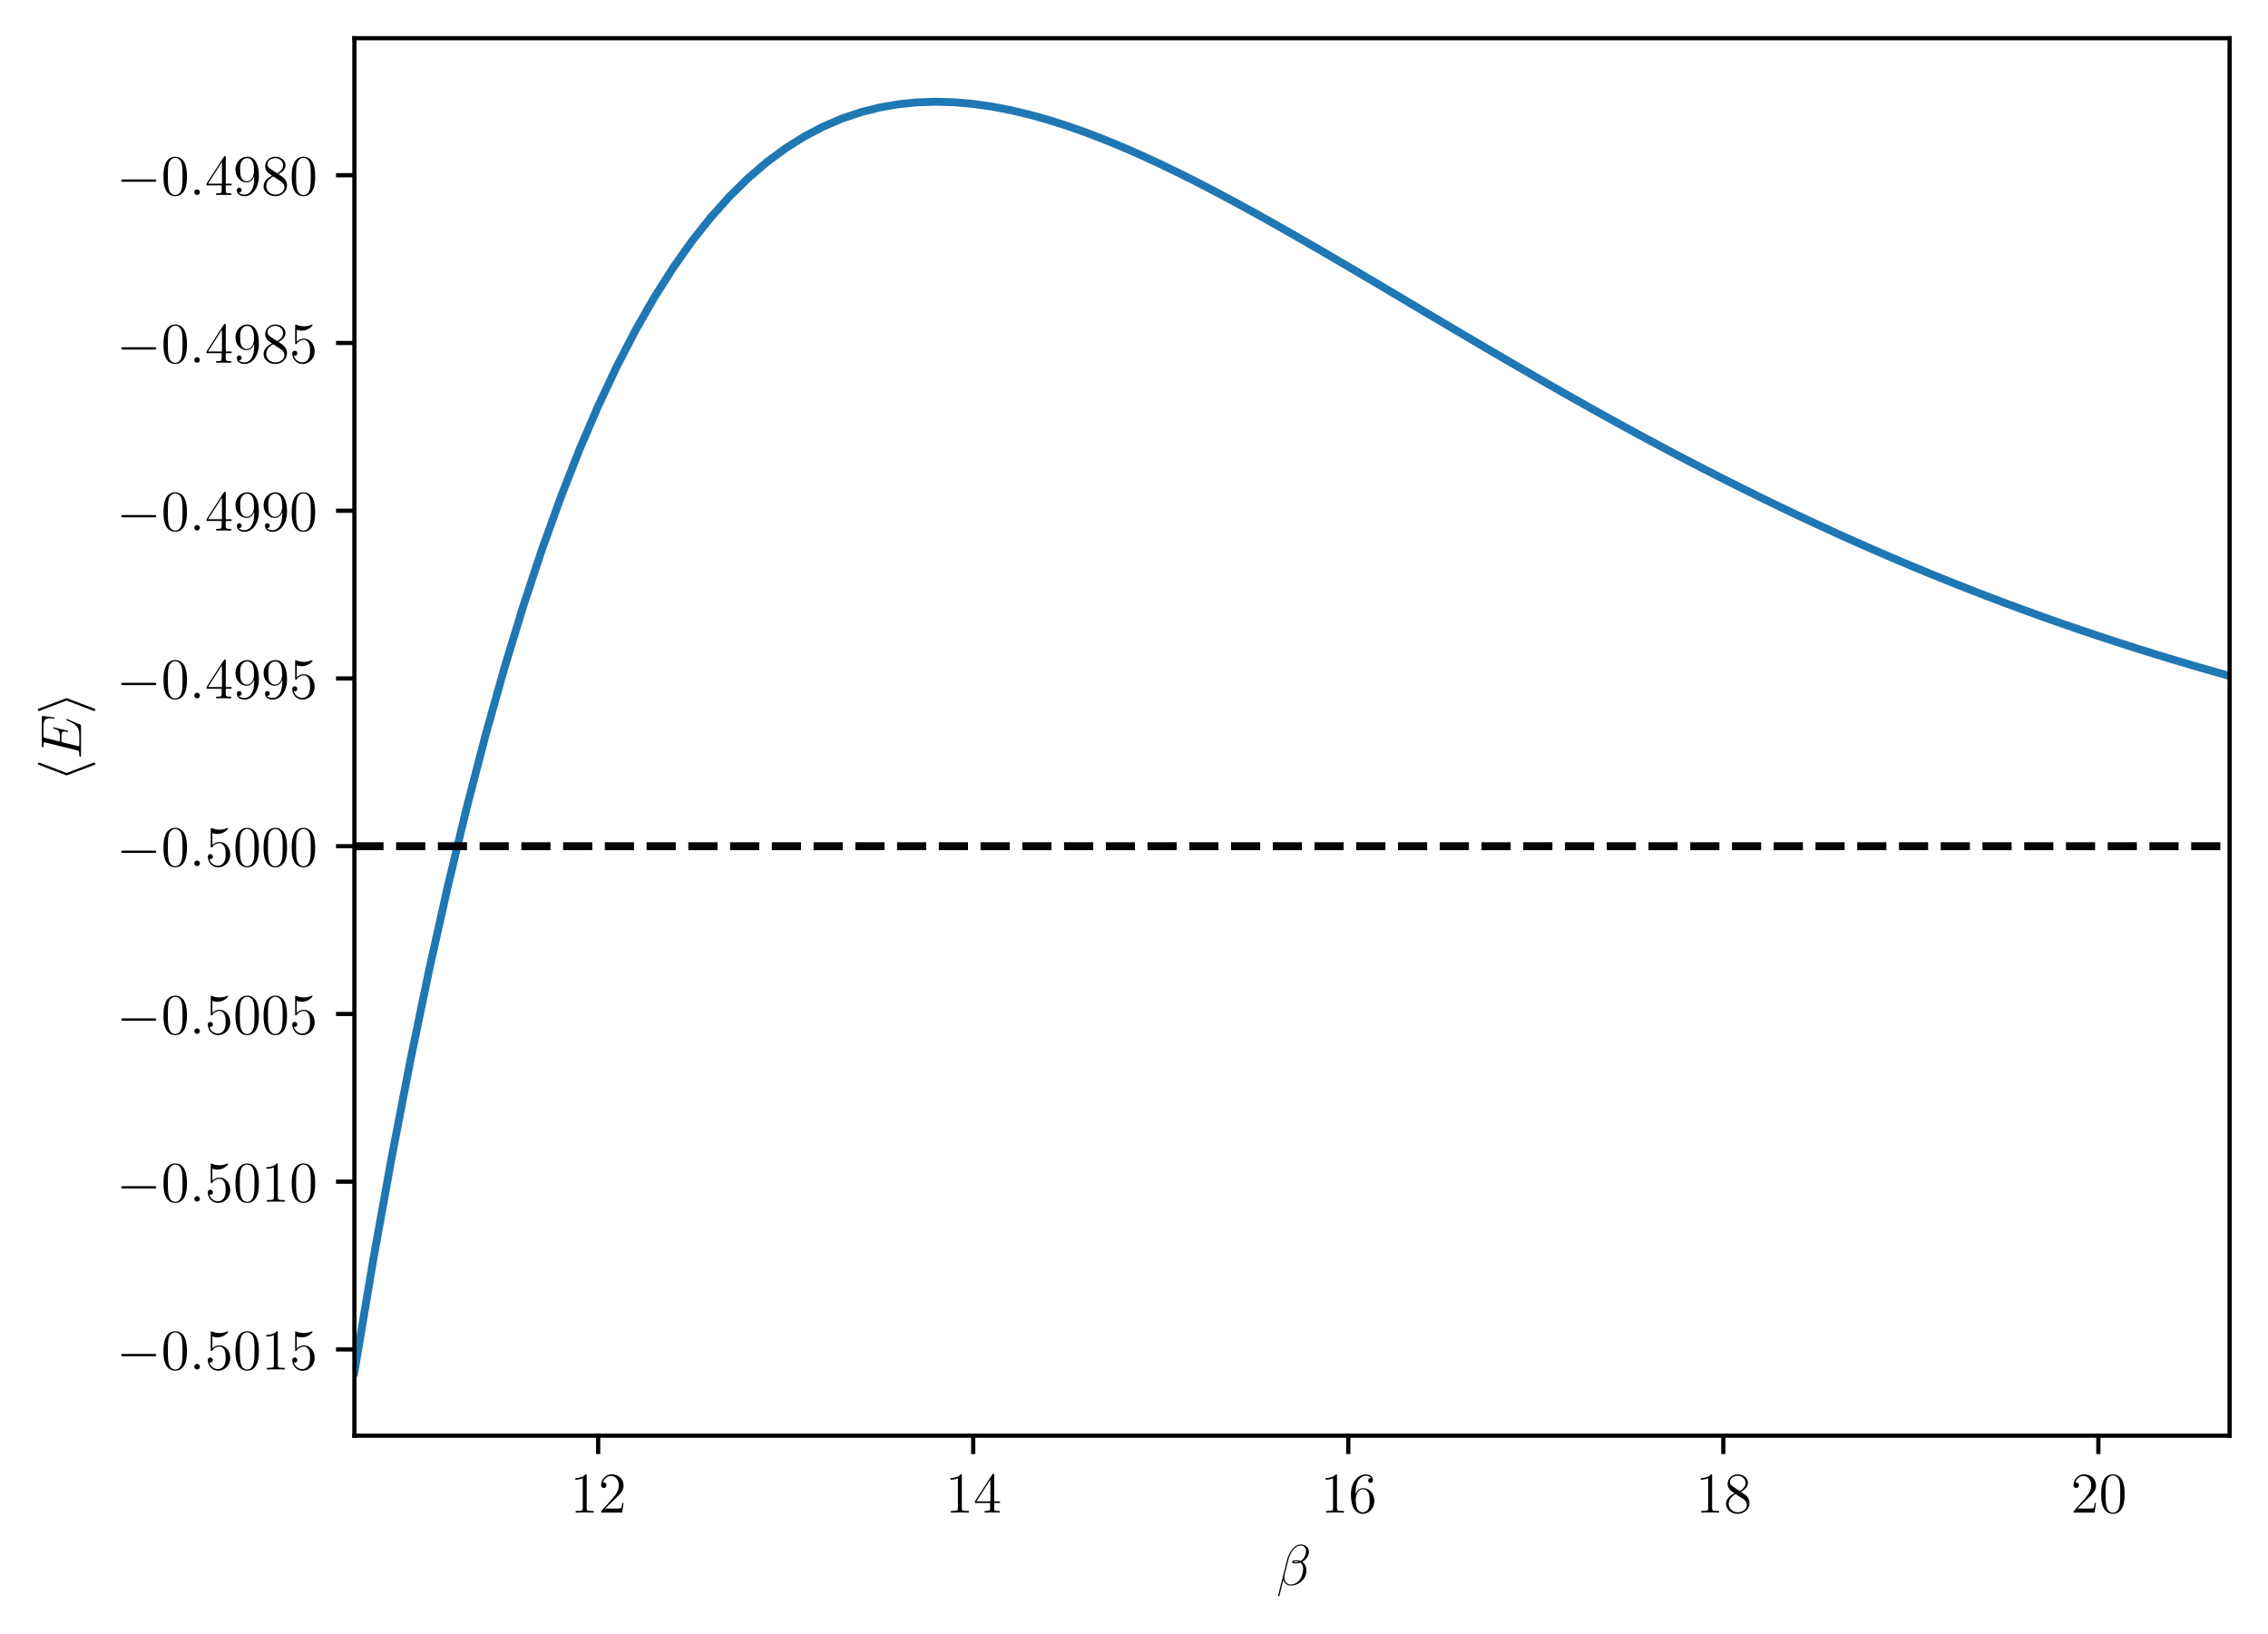<?xml version="1.0" encoding="UTF-8" standalone="no"?>
<!-- Created with Inkscape (http://www.inkscape.org/) -->

<svg
   version="1.1"
   id="svg1"
   width="575.746"
   height="414.783"
   viewBox="0 0 575.746 414.783"
   sodipodi:docname="plotE2.pdf"
   xmlns:inkscape="http://www.inkscape.org/namespaces/inkscape"
   xmlns:sodipodi="http://sodipodi.sourceforge.net/DTD/sodipodi-0.dtd"
   xmlns="http://www.w3.org/2000/svg"
   xmlns:svg="http://www.w3.org/2000/svg">
  <defs
     id="defs1">
    <clipPath
       clipPathUnits="userSpaceOnUse"
       id="clipPath56">
      <path
         d="M 67.49,37.775 H 424.61 v 266.112 H 67.49 Z"
         id="path56" />
    </clipPath>
    <clipPath
       clipPathUnits="userSpaceOnUse"
       id="clipPath58">
      <path
         d="M 67.49,37.775 H 424.61 v 266.112 H 67.49 Z"
         id="path58" />
    </clipPath>
  </defs>
  <sodipodi:namedview
     id="namedview1"
     pagecolor="#ffffff"
     bordercolor="#000000"
     borderopacity="0.25"
     inkscape:showpageshadow="2"
     inkscape:pageopacity="0.0"
     inkscape:pagecheckerboard="0"
     inkscape:deskcolor="#d1d1d1">
    <inkscape:page
       x="0"
       y="0"
       inkscape:label="1"
       id="page1"
       width="575.746"
       height="414.783"
       margin="0"
       bleed="0" />
  </sodipodi:namedview>
  <g
     id="g1"
     inkscape:groupmode="layer"
     inkscape:label="1">
    <path
       id="path1"
       d="m 113.915,37.775 v -3.5"
       style="fill:#000000;fill-opacity:1;fill-rule:nonzero;stroke:#000000;stroke-width:0.8;stroke-linecap:butt;stroke-linejoin:round;stroke-miterlimit:10;stroke-dasharray:none;stroke-opacity:1"
       transform="matrix(1.333,0,0,-1.333,0,414.783)" />
    <path
       id="path2"
       d="M 4.489,-8.322842e-4 V -0.317 H 4.149 c -0.961,0 -0.996,-0.129 -0.996,-0.527 V -7.02 c 0,-0.258 0,-0.27 -0.211,-0.27 -0.27,0.293 -0.82,0.703 -1.945,0.703 v 0.316 c 0.258,0 0.797,0 1.406,-0.281 v 5.707 c 0,0.398 -0.035,0.527 -0.996,0.527 H 1.067 V -8.322842e-4 C 1.36,-0.024 2.427,-0.024 2.778,-0.024 c 0.363,0 1.418,0 1.711,0.023 z M 10.176,-1.841 H 9.941 c -0.035,0.188 -0.117,0.785 -0.234,0.961 -0.07,0.105 -0.703,0.105 -1.031,0.105 H 6.648 C 6.953,-1.032 7.621,-1.735 7.902,-1.993 c 1.664,-1.535 2.273,-2.109 2.273,-3.188 0,-1.266 -0.996,-2.109 -2.262,-2.109 -1.277,0 -2.016,1.09 -2.016,2.027 0,0.562 0.48,0.562 0.516,0.562 0.223,0 0.516,-0.164 0.516,-0.516 0,-0.305 -0.211,-0.516 -0.516,-0.516 -0.105,0 -0.129,0 -0.152,0.012 0.199,-0.75 0.797,-1.254 1.512,-1.254 0.926,0 1.5,0.785 1.5,1.793 0,0.926 -0.539,1.734 -1.16,2.438 l -2.215,2.484 v 0.258 h 3.996 z m 0,0"
       style="fill:#000000;fill-opacity:1;fill-rule:nonzero;stroke:none"
       aria-label="12"
       transform="matrix(1.333,0,0,1.333,144.733,383.958)" />
    <path
       id="path3"
       d="m 185.339,37.775 v -3.5"
       style="fill:#000000;fill-opacity:1;fill-rule:nonzero;stroke:#000000;stroke-width:0.8;stroke-linecap:butt;stroke-linejoin:round;stroke-miterlimit:10;stroke-dasharray:none;stroke-opacity:1"
       transform="matrix(1.333,0,0,-1.333,0,414.783)" />
    <path
       id="path4"
       d="M 4.488,-8.322842e-4 V -0.317 H 4.148 c -0.961,0 -0.996,-0.129 -0.996,-0.527 V -7.02 c 0,-0.258 0,-0.27 -0.211,-0.27 -0.27,0.293 -0.82,0.703 -1.945,0.703 v 0.316 c 0.258,0 0.797,0 1.406,-0.281 v 5.707 c 0,0.398 -0.035,0.527 -0.996,0.527 H 1.066 V -8.322842e-4 C 1.359,-0.024 2.425,-0.024 2.777,-0.024 c 0.363,0 1.418,0 1.711,0.023 z M 10.421,-1.829 V -2.145 H 9.319 V -7.138 c 0,-0.199 0,-0.258 -0.164,-0.258 -0.082,0 -0.117,0 -0.199,0.129 l -3.305,5.121 v 0.316 h 2.883 v 0.996 c 0,0.41 -0.023,0.516 -0.82,0.516 H 7.491 V -8.322842e-4 C 7.749,-0.024 8.616,-0.024 8.921,-0.024 c 0.305,0 1.184,0 1.43,0.023 V -0.317 h -0.211 c -0.797,0 -0.82,-0.105 -0.82,-0.516 V -1.829 Z M 8.592,-2.145 H 5.932 L 8.592,-6.282 Z m 0,0"
       style="fill:#000000;fill-opacity:1;fill-rule:nonzero;stroke:none"
       aria-label="14"
       transform="matrix(1.333,0,0,1.333,239.965,383.958)" />
    <path
       id="path5"
       d="m 256.763,37.775 v -3.5"
       style="fill:#000000;fill-opacity:1;fill-rule:nonzero;stroke:#000000;stroke-width:0.8;stroke-linecap:butt;stroke-linejoin:round;stroke-miterlimit:10;stroke-dasharray:none;stroke-opacity:1"
       transform="matrix(1.333,0,0,-1.333,0,414.783)" />
    <path
       id="path6"
       d="M 4.49,-8.322842e-4 V -0.317 H 4.15 c -0.961,0 -0.996,-0.129 -0.996,-0.527 V -7.02 c 0,-0.258 0,-0.27 -0.211,-0.27 -0.27,0.293 -0.82,0.703 -1.945,0.703 v 0.316 c 0.258,0 0.797,0 1.406,-0.281 v 5.707 c 0,0.398 -0.035,0.527 -0.996,0.527 H 1.068 V -8.322842e-4 C 1.361,-0.024 2.427,-0.024 2.779,-0.024 c 0.363,0 1.418,0 1.711,0.023 z M 10.27,-2.239 c 0,-1.453 -1.02,-2.426 -2.121,-2.426 -0.973,0 -1.336,0.844 -1.441,1.148 V -3.809 c 0,-2.777 1.348,-3.211 1.934,-3.211 0.398,0 0.797,0.117 1.008,0.445 -0.141,0 -0.551,0 -0.551,0.445 0,0.246 0.164,0.457 0.445,0.457 0.281,0 0.457,-0.164 0.457,-0.48 0,-0.574 -0.41,-1.137 -1.359,-1.137 -1.383,0 -2.836,1.418 -2.836,3.832 0,3.012 1.324,3.691 2.25,3.691 1.195,0 2.215,-1.043 2.215,-2.473 z m -0.902,-0.012 c 0,0.562 0,1.055 -0.211,1.477 -0.27,0.516 -0.668,0.703 -1.102,0.703 -0.691,0 -1.02,-0.609 -1.113,-0.844 C 6.836,-1.196 6.731,-1.735 6.731,-2.497 c 0,-0.867 0.398,-1.957 1.383,-1.957 0.598,0 0.914,0.41 1.078,0.785 0.176,0.398 0.176,0.949 0.176,1.418 z m 0,0"
       style="fill:#000000;fill-opacity:1;fill-rule:nonzero;stroke:none"
       aria-label="16"
       transform="matrix(1.333,0,0,1.333,335.197,383.958)" />
    <path
       id="path7"
       d="m 328.187,37.775 v -3.5"
       style="fill:#000000;fill-opacity:1;fill-rule:nonzero;stroke:#000000;stroke-width:0.8;stroke-linecap:butt;stroke-linejoin:round;stroke-miterlimit:10;stroke-dasharray:none;stroke-opacity:1"
       transform="matrix(1.333,0,0,-1.333,0,414.783)" />
    <path
       id="path8"
       d="M 4.489,-8.322842e-4 V -0.317 H 4.149 c -0.961,0 -0.996,-0.129 -0.996,-0.527 V -7.02 c 0,-0.258 0,-0.27 -0.211,-0.27 -0.27,0.293 -0.82,0.703 -1.945,0.703 v 0.316 c 0.258,0 0.797,0 1.406,-0.281 v 5.707 c 0,0.398 -0.035,0.527 -0.996,0.527 H 1.067 V -8.322842e-4 C 1.36,-0.024 2.426,-0.024 2.778,-0.024 c 0.363,0 1.418,0 1.711,0.023 z M 10.269,-1.817 c 0,-1.125 -0.785,-1.617 -1.641,-2.145 0.539,-0.293 1.348,-0.797 1.348,-1.711 0,-0.961 -0.926,-1.617 -1.934,-1.617 -1.078,0 -1.934,0.797 -1.934,1.805 0,0.363 0.105,0.738 0.41,1.113 0.117,0.141 0.129,0.152 0.902,0.691 -1.066,0.492 -1.617,1.23 -1.617,2.027 0,1.16 1.113,1.887 2.227,1.887 1.219,0 2.238,-0.902 2.238,-2.051 z m -0.75,-3.844 c 0,0.668 -0.48,1.195 -1.113,1.547 L 7.128,-4.946 c -0.141,-0.094 -0.574,-0.375 -0.574,-0.914 0,-0.715 0.738,-1.16 1.477,-1.16 0.785,0 1.488,0.562 1.488,1.359 z m 0.246,4.195 c 0,0.832 -0.844,1.395 -1.723,1.395 -0.926,0 -1.734,-0.68 -1.734,-1.582 0,-0.855 0.633,-1.547 1.336,-1.875 l 1.336,0.867 c 0.281,0.188 0.785,0.527 0.785,1.195 z m 0,0"
       style="fill:#000000;fill-opacity:1;fill-rule:nonzero;stroke:none"
       aria-label="18"
       transform="matrix(1.333,0,0,1.333,430.429,383.958)" />
    <path
       id="path9"
       d="m 399.611,37.775 v -3.5"
       style="fill:#000000;fill-opacity:1;fill-rule:nonzero;stroke:#000000;stroke-width:0.8;stroke-linecap:butt;stroke-linejoin:round;stroke-miterlimit:10;stroke-dasharray:none;stroke-opacity:1"
       transform="matrix(1.333,0,0,-1.333,0,414.783)" />
    <path
       id="path10"
       d="m 4.816,-1.841 h -0.234 c -0.035,0.188 -0.117,0.785 -0.234,0.961 -0.07,0.105 -0.703,0.105 -1.031,0.105 H 1.288 C 1.593,-1.032 2.261,-1.735 2.542,-1.993 c 1.664,-1.535 2.273,-2.109 2.273,-3.188 0,-1.266 -0.996,-2.109 -2.262,-2.109 -1.277,0 -2.016,1.09 -2.016,2.027 0,0.562 0.48,0.562 0.516,0.562 0.223,0 0.516,-0.164 0.516,-0.516 0,-0.305 -0.211,-0.516 -0.516,-0.516 -0.105,0 -0.129,0 -0.152,0.012 0.199,-0.75 0.797,-1.254 1.512,-1.254 0.926,0 1.5,0.785 1.5,1.793 0,0.926 -0.539,1.734 -1.16,2.438 L 0.538,-0.259 V -8.322842e-4 H 4.534 Z m 5.452,-1.664 c 0,-0.914 -0.059,-1.805 -0.445,-2.637 -0.457,-0.902 -1.242,-1.148 -1.781,-1.148 -0.633,0 -1.418,0.316 -1.816,1.23 -0.305,0.691 -0.422,1.371 -0.422,2.555 0,1.055 0.082,1.863 0.48,2.637 0.422,0.832 1.184,1.102 1.746,1.102 0.949,0 1.5,-0.574 1.816,-1.207 C 10.244,-1.794 10.268,-2.872 10.268,-3.505 Z M 9.436,-3.634 c 0,0.727 0,1.559 -0.117,2.227 -0.211,1.207 -0.902,1.418 -1.289,1.418 -0.352,0 -1.066,-0.199 -1.266,-1.395 -0.129,-0.656 -0.129,-1.488 -0.129,-2.25 0,-0.902 0,-1.711 0.176,-2.355 0.188,-0.738 0.75,-1.078 1.219,-1.078 0.422,0 1.055,0.246 1.266,1.195 0.141,0.621 0.141,1.488 0.141,2.238 z m 0,0"
       style="fill:#000000;fill-opacity:1;fill-rule:nonzero;stroke:none"
       aria-label="20"
       transform="matrix(1.333,0,0,1.333,525.661,383.958)" />
    <path
       id="path11"
       d="m 5.625,-2.052 c 0.059,-0.234 0.082,-0.48 0.082,-0.715 0,-0.422 -0.094,-0.832 -0.316,-1.16 -0.129,-0.199 -0.281,-0.375 -0.48,-0.492 0.117,-0.059 0.234,-0.141 0.352,-0.223 0.434,-0.328 0.75,-0.785 0.879,-1.266 0.023,-0.129 0.047,-0.27 0.047,-0.41 0,-0.328 -0.105,-0.633 -0.305,-0.867 -0.281,-0.352 -0.738,-0.539 -1.242,-0.539 -1.301,0 -2.262,1.5 -2.625,2.988 l -1.699,6.75 c 0,0.082 0.047,0.105 0.094,0.105 h 0.059 c 0.047,0 0.082,-0.012 0.094,-0.059 l 0.762,-3.082 c 0.152,0.668 0.645,1.125 1.406,1.125 0.609,0 1.254,-0.199 1.816,-0.621 0.527,-0.398 0.926,-0.949 1.078,-1.535 z m -0.68,-0.047 c -0.129,0.516 -0.375,1.031 -0.809,1.418 -0.398,0.375 -0.914,0.586 -1.406,0.586 -0.785,0 -1.219,-0.621 -1.219,-1.395 0,-0.176 0.023,-0.363 0.07,-0.562 l 0.668,-2.648 c 0.34,-1.383 1.184,-2.812 2.391,-2.812 0.363,0 0.668,0.164 0.844,0.445 0.105,0.164 0.152,0.363 0.152,0.574 0,0.176 -0.035,0.352 -0.082,0.539 -0.105,0.422 -0.293,0.832 -0.645,1.148 -0.094,0.082 -0.199,0.164 -0.293,0.223 -0.223,-0.082 -0.469,-0.129 -0.727,-0.129 -0.375,0 -0.82,0 -0.891,0.258 0,0.035 -0.012,0.082 -0.012,0.082 0,0.246 0.434,0.246 0.797,0.246 0.258,0 0.527,-0.047 0.797,-0.152 0.152,0.129 0.27,0.281 0.352,0.457 0.105,0.223 0.152,0.492 0.152,0.762 0,0.305 -0.059,0.633 -0.141,0.961 z M 4.301,-4.431 c -0.176,0.059 -0.34,0.094 -0.504,0.094 -0.234,0 -0.574,0 -0.551,-0.07 0.023,-0.094 0.375,-0.094 0.633,-0.094 0.152,0 0.281,0.023 0.422,0.07 z m 0,0"
       style="fill:#000000;fill-opacity:1;fill-rule:nonzero;stroke:none"
       aria-label="β"
       transform="matrix(1.333,0,0,1.333,324.028,402.341)" />
    <path
       id="path12"
       d="m 67.49,54.197 h -3.5"
       style="fill:#000000;fill-opacity:1;fill-rule:nonzero;stroke:#000000;stroke-width:0.8;stroke-linecap:butt;stroke-linejoin:round;stroke-miterlimit:10;stroke-dasharray:none;stroke-opacity:1"
       transform="matrix(1.333,0,0,-1.333,0,414.783)" />
    <g
       id="g12"
       aria-label="−0.5015"
       transform="matrix(1.333,0,0,1.333,29.545,347.624)">
      <path
         id="path13"
         d="m 7.607,-2.742 c 0,-0.211 -0.211,-0.211 -0.363,-0.211 H 1.267 c -0.152,0 -0.352,0 -0.352,0.211 0,0.223 0.199,0.223 0.352,0.223 h 5.977 c 0.152,0 0.363,0 0.363,-0.223 z m 0,0"
         style="fill:#000000;fill-opacity:1;fill-rule:nonzero;stroke:none" />
      <path
         id="path14"
         d="m 13.434,-3.503 c 0,-0.914 -0.059,-1.805 -0.445,-2.637 -0.457,-0.902 -1.242,-1.148 -1.781,-1.148 -0.633,0 -1.418,0.316 -1.816,1.23 -0.305,0.691 -0.422,1.371 -0.422,2.555 0,1.055 0.082,1.863 0.48,2.637 0.422,0.832 1.184,1.102 1.746,1.102 0.949,0 1.5,-0.574 1.816,-1.207 0.398,-0.82 0.422,-1.898 0.422,-2.531 z M 12.602,-3.632 c 0,0.727 0,1.559 -0.117,2.227 -0.211,1.207 -0.902,1.418 -1.289,1.418 -0.352,0 -1.066,-0.199 -1.266,-1.395 -0.129,-0.656 -0.129,-1.488 -0.129,-2.25 0,-0.902 0,-1.711 0.176,-2.355 0.187,-0.738 0.75,-1.078 1.219,-1.078 0.422,0 1.055,0.246 1.266,1.195 0.141,0.621 0.141,1.488 0.141,2.238 z m 0,0"
         style="fill:#000000;fill-opacity:1;fill-rule:nonzero;stroke:none" />
      <path
         id="path15"
         d="m 15.904,-0.527 c 0,-0.316 -0.258,-0.539 -0.527,-0.539 -0.316,0 -0.539,0.27 -0.539,0.527 0,0.316 0.27,0.539 0.527,0.539 0.316,0 0.539,-0.258 0.539,-0.527 z m 0,0"
         style="fill:#000000;fill-opacity:1;fill-rule:nonzero;stroke:none" />
      <path
         id="path16"
         d="m 21.687,-2.202 c 0,-1.301 -0.867,-2.391 -2.027,-2.391 -0.621,0 -1.102,0.281 -1.383,0.586 v -2.273 c 0.469,0.152 0.855,0.164 0.973,0.164 1.242,0 2.027,-0.902 2.027,-1.055 0,-0.047 -0.023,-0.105 -0.094,-0.105 0,0 -0.035,0 -0.141,0.047 -0.609,0.258 -1.137,0.293 -1.418,0.293 -0.727,0 -1.242,-0.223 -1.453,-0.305 -0.07,-0.035 -0.105,-0.035 -0.105,-0.035 -0.094,0 -0.094,0.07 -0.094,0.246 v 3.246 c 0,0.199 0,0.27 0.141,0.27 0.047,0 0.059,-0.012 0.176,-0.141 0.305,-0.457 0.82,-0.715 1.359,-0.715 0.586,0 0.867,0.539 0.961,0.727 0.188,0.422 0.199,0.961 0.199,1.371 0,0.422 0,1.043 -0.316,1.535 -0.234,0.398 -0.668,0.668 -1.148,0.668 -0.715,0 -1.43,-0.492 -1.629,-1.289 0.059,0.023 0.117,0.035 0.176,0.035 0.188,0 0.48,-0.105 0.48,-0.48 0,-0.305 -0.211,-0.48 -0.48,-0.48 -0.199,0 -0.48,0.094 -0.48,0.516 0,0.938 0.738,2.004 1.957,2.004 1.242,0 2.32,-1.043 2.32,-2.438 z m 5.452,-1.301 c 0,-0.914 -0.059,-1.805 -0.445,-2.637 -0.457,-0.902 -1.242,-1.148 -1.781,-1.148 -0.633,0 -1.418,0.316 -1.816,1.23 -0.305,0.691 -0.422,1.371 -0.422,2.555 0,1.055 0.082,1.863 0.48,2.637 0.422,0.832 1.184,1.102 1.746,1.102 0.949,0 1.5,-0.574 1.816,-1.207 0.398,-0.82 0.422,-1.898 0.422,-2.531 z M 26.307,-3.632 c 0,0.727 0,1.559 -0.117,2.227 -0.211,1.207 -0.902,1.418 -1.289,1.418 -0.352,0 -1.066,-0.199 -1.266,-1.395 -0.129,-0.656 -0.129,-1.488 -0.129,-2.25 0,-0.902 0,-1.711 0.176,-2.355 0.188,-0.738 0.75,-1.078 1.219,-1.078 0.422,0 1.055,0.246 1.266,1.195 0.141,0.621 0.141,1.488 0.141,2.238 z M 32.075,6.54499e-4 V -0.316 h -0.34 c -0.961,0 -0.996,-0.129 -0.996,-0.527 v -6.176 c 0,-0.258 0,-0.27 -0.211,-0.27 -0.27,0.293 -0.82,0.703 -1.945,0.703 v 0.316 c 0.258,0 0.797,0 1.406,-0.281 v 5.707 c 0,0.398 -0.035,0.527 -0.996,0.527 H 28.654 V 6.54499e-4 C 28.947,-0.023 30.013,-0.023 30.365,-0.023 c 0.363,0 1.418,0 1.711,0.023 z M 37.762,-2.202 c 0,-1.301 -0.867,-2.391 -2.027,-2.391 -0.621,0 -1.102,0.281 -1.383,0.586 v -2.273 c 0.469,0.152 0.855,0.164 0.973,0.164 1.242,0 2.027,-0.902 2.027,-1.055 0,-0.047 -0.023,-0.105 -0.094,-0.105 0,0 -0.035,0 -0.141,0.047 -0.609,0.258 -1.137,0.293 -1.418,0.293 -0.727,0 -1.242,-0.223 -1.453,-0.305 -0.07,-0.035 -0.105,-0.035 -0.105,-0.035 -0.094,0 -0.094,0.07 -0.094,0.246 v 3.246 c 0,0.199 0,0.27 0.141,0.27 0.047,0 0.059,-0.012 0.176,-0.141 0.305,-0.457 0.82,-0.715 1.359,-0.715 0.586,0 0.867,0.539 0.961,0.727 0.188,0.422 0.199,0.961 0.199,1.371 0,0.422 0,1.043 -0.316,1.535 -0.234,0.398 -0.668,0.668 -1.148,0.668 -0.715,0 -1.43,-0.492 -1.629,-1.289 0.059,0.023 0.117,0.035 0.176,0.035 0.188,0 0.48,-0.105 0.48,-0.48 0,-0.305 -0.211,-0.48 -0.48,-0.48 -0.199,0 -0.48,0.094 -0.48,0.516 0,0.938 0.738,2.004 1.957,2.004 1.242,0 2.32,-1.043 2.32,-2.438 z m 0,0"
         style="fill:#000000;fill-opacity:1;fill-rule:nonzero;stroke:none" />
    </g>
    <path
       id="path17"
       d="m 67.49,86.14 h -3.5"
       style="fill:#000000;fill-opacity:1;fill-rule:nonzero;stroke:#000000;stroke-width:0.8;stroke-linecap:butt;stroke-linejoin:round;stroke-miterlimit:10;stroke-dasharray:none;stroke-opacity:1"
       transform="matrix(1.333,0,0,-1.333,0,414.783)" />
    <g
       id="g17"
       aria-label="−0.5010"
       transform="matrix(1.333,0,0,1.333,29.545,305.034)">
      <path
         id="path18"
         d="m 7.607,-2.741 c 0,-0.211 -0.211,-0.211 -0.363,-0.211 H 1.267 c -0.152,0 -0.352,0 -0.352,0.211 0,0.223 0.199,0.223 0.352,0.223 h 5.977 c 0.152,0 0.363,0 0.363,-0.223 z m 0,0"
         style="fill:#000000;fill-opacity:1;fill-rule:nonzero;stroke:none" />
      <path
         id="path19"
         d="m 13.434,-3.503 c 0,-0.914 -0.059,-1.805 -0.445,-2.637 -0.457,-0.902 -1.242,-1.148 -1.781,-1.148 -0.633,0 -1.418,0.316 -1.816,1.23 -0.305,0.691 -0.422,1.371 -0.422,2.555 0,1.055 0.082,1.863 0.48,2.637 0.422,0.832 1.184,1.102 1.746,1.102 0.949,0 1.5,-0.574 1.816,-1.207 0.398,-0.82 0.422,-1.898 0.422,-2.531 z m -0.832,-0.129 c 0,0.727 0,1.559 -0.117,2.227 -0.211,1.207 -0.902,1.418 -1.289,1.418 -0.352,0 -1.066,-0.199 -1.266,-1.395 -0.129,-0.656 -0.129,-1.488 -0.129,-2.25 0,-0.902 0,-1.711 0.176,-2.355 0.187,-0.738 0.75,-1.078 1.219,-1.078 0.422,0 1.055,0.246 1.266,1.195 0.141,0.621 0.141,1.488 0.141,2.238 z m 0,0"
         style="fill:#000000;fill-opacity:1;fill-rule:nonzero;stroke:none" />
      <path
         id="path20"
         d="m 15.904,-0.526 c 0,-0.316 -0.258,-0.539 -0.527,-0.539 -0.316,0 -0.539,0.27 -0.539,0.527 0,0.316 0.27,0.539 0.527,0.539 0.316,0 0.539,-0.258 0.539,-0.527 z m 0,0"
         style="fill:#000000;fill-opacity:1;fill-rule:nonzero;stroke:none" />
      <path
         id="path21"
         d="m 21.687,-2.202 c 0,-1.301 -0.867,-2.391 -2.027,-2.391 -0.621,0 -1.102,0.281 -1.383,0.586 v -2.273 c 0.469,0.152 0.855,0.164 0.973,0.164 1.242,0 2.027,-0.902 2.027,-1.055 0,-0.047 -0.023,-0.105 -0.094,-0.105 0,0 -0.035,0 -0.141,0.047 -0.609,0.258 -1.137,0.293 -1.418,0.293 -0.727,0 -1.242,-0.223 -1.453,-0.305 -0.07,-0.035 -0.105,-0.035 -0.105,-0.035 -0.094,0 -0.094,0.07 -0.094,0.246 v 3.246 c 0,0.199 0,0.27 0.141,0.27 0.047,0 0.059,-0.012 0.176,-0.141 0.305,-0.457 0.82,-0.715 1.359,-0.715 0.586,0 0.867,0.539 0.961,0.727 0.188,0.422 0.199,0.961 0.199,1.371 0,0.422 0,1.043 -0.316,1.535 -0.234,0.398 -0.668,0.668 -1.148,0.668 -0.715,0 -1.43,-0.492 -1.629,-1.289 0.059,0.023 0.117,0.035 0.176,0.035 0.188,0 0.48,-0.105 0.48,-0.48 0,-0.305 -0.211,-0.48 -0.48,-0.48 -0.199,0 -0.48,0.094 -0.48,0.516 0,0.938 0.738,2.004 1.957,2.004 1.242,0 2.32,-1.043 2.32,-2.438 z m 5.452,-1.301 c 0,-0.914 -0.059,-1.805 -0.445,-2.637 -0.457,-0.902 -1.242,-1.148 -1.781,-1.148 -0.633,0 -1.418,0.316 -1.816,1.23 -0.305,0.691 -0.422,1.371 -0.422,2.555 0,1.055 0.082,1.863 0.48,2.637 0.422,0.832 1.184,1.102 1.746,1.102 0.949,0 1.5,-0.574 1.816,-1.207 C 27.116,-1.792 27.139,-2.87 27.139,-3.503 Z m -0.832,-0.129 c 0,0.727 0,1.559 -0.117,2.227 -0.211,1.207 -0.902,1.418 -1.289,1.418 -0.352,0 -1.066,-0.199 -1.266,-1.395 -0.129,-0.656 -0.129,-1.488 -0.129,-2.25 0,-0.902 0,-1.711 0.176,-2.355 0.188,-0.738 0.75,-1.078 1.219,-1.078 0.422,0 1.055,0.246 1.266,1.195 0.141,0.621 0.141,1.488 0.141,2.238 z m 5.769,3.633 v -0.316 h -0.34 c -0.961,0 -0.996,-0.129 -0.996,-0.527 V -7.018 c 0,-0.258 0,-0.27 -0.211,-0.27 -0.27,0.293 -0.82,0.703 -1.945,0.703 v 0.316 c 0.258,0 0.797,0 1.406,-0.281 v 5.707 c 0,0.398 -0.035,0.527 -0.996,0.527 h -0.34 v 0.316 c 0.293,-0.023 1.359,-0.023 1.711,-0.023 0.363,0 1.418,0 1.711,0.023 z m 5.78,-3.504 c 0,-0.914 -0.059,-1.805 -0.445,-2.637 -0.457,-0.902 -1.242,-1.148 -1.781,-1.148 -0.633,0 -1.418,0.316 -1.816,1.23 -0.305,0.691 -0.422,1.371 -0.422,2.555 0,1.055 0.082,1.863 0.48,2.637 0.422,0.832 1.184,1.102 1.746,1.102 0.949,0 1.5,-0.574 1.816,-1.207 0.398,-0.82 0.422,-1.898 0.422,-2.531 z m -0.832,-0.129 c 0,0.727 0,1.559 -0.117,2.227 -0.211,1.207 -0.902,1.418 -1.289,1.418 -0.352,0 -1.066,-0.199 -1.266,-1.395 -0.129,-0.656 -0.129,-1.488 -0.129,-2.25 0,-0.902 0,-1.711 0.176,-2.355 0.188,-0.738 0.75,-1.078 1.219,-1.078 0.422,0 1.055,0.246 1.266,1.195 0.141,0.621 0.141,1.488 0.141,2.238 z m 0,0"
         style="fill:#000000;fill-opacity:1;fill-rule:nonzero;stroke:none" />
    </g>
    <path
       id="path22"
       d="m 67.49,118.083 h -3.5"
       style="fill:#000000;fill-opacity:1;fill-rule:nonzero;stroke:#000000;stroke-width:0.8;stroke-linecap:butt;stroke-linejoin:round;stroke-miterlimit:10;stroke-dasharray:none;stroke-opacity:1"
       transform="matrix(1.333,0,0,-1.333,0,414.783)" />
    <g
       id="g22"
       aria-label="−0.5005"
       transform="matrix(1.333,0,0,1.333,29.545,262.443)">
      <path
         id="path23"
         d="m 7.607,-2.744 c 0,-0.211 -0.211,-0.211 -0.363,-0.211 H 1.267 c -0.152,0 -0.352,0 -0.352,0.211 0,0.223 0.199,0.223 0.352,0.223 h 5.977 c 0.152,0 0.363,0 0.363,-0.223 z m 0,0"
         style="fill:#000000;fill-opacity:1;fill-rule:nonzero;stroke:none" />
      <path
         id="path24"
         d="m 13.434,-3.505 c 0,-0.914 -0.059,-1.805 -0.445,-2.637 -0.457,-0.902 -1.242,-1.148 -1.781,-1.148 -0.633,0 -1.418,0.316 -1.816,1.23 -0.305,0.691 -0.422,1.371 -0.422,2.555 0,1.055 0.082,1.863 0.48,2.637 0.422,0.832 1.184,1.102 1.746,1.102 0.949,0 1.5,-0.574 1.816,-1.207 0.398,-0.82 0.422,-1.898 0.422,-2.531 z m -0.832,-0.129 c 0,0.727 0,1.559 -0.117,2.227 -0.211,1.207 -0.902,1.418 -1.289,1.418 -0.352,0 -1.066,-0.199 -1.266,-1.395 -0.129,-0.656 -0.129,-1.488 -0.129,-2.25 0,-0.902 0,-1.711 0.176,-2.355 0.187,-0.738 0.75,-1.078 1.219,-1.078 0.422,0 1.055,0.246 1.266,1.195 0.141,0.621 0.141,1.488 0.141,2.238 z m 0,0"
         style="fill:#000000;fill-opacity:1;fill-rule:nonzero;stroke:none" />
      <path
         id="path25"
         d="m 15.904,-0.529 c 0,-0.316 -0.258,-0.539 -0.527,-0.539 -0.316,0 -0.539,0.27 -0.539,0.527 0,0.316 0.27,0.539 0.527,0.539 0.316,0 0.539,-0.258 0.539,-0.527 z m 0,0"
         style="fill:#000000;fill-opacity:1;fill-rule:nonzero;stroke:none" />
      <path
         id="path26"
         d="m 21.687,-2.204 c 0,-1.301 -0.867,-2.391 -2.027,-2.391 -0.621,0 -1.102,0.281 -1.383,0.586 v -2.273 c 0.469,0.152 0.855,0.164 0.973,0.164 1.242,0 2.027,-0.902 2.027,-1.055 0,-0.047 -0.023,-0.105 -0.094,-0.105 0,0 -0.035,0 -0.141,0.047 -0.609,0.258 -1.137,0.293 -1.418,0.293 -0.727,0 -1.242,-0.223 -1.453,-0.305 -0.07,-0.035 -0.105,-0.035 -0.105,-0.035 -0.094,0 -0.094,0.07 -0.094,0.246 v 3.246 c 0,0.199 0,0.27 0.141,0.27 0.047,0 0.059,-0.012 0.176,-0.141 0.305,-0.457 0.82,-0.715 1.359,-0.715 0.586,0 0.867,0.539 0.961,0.727 0.188,0.422 0.199,0.961 0.199,1.371 0,0.422 0,1.043 -0.316,1.535 -0.234,0.398 -0.668,0.668 -1.148,0.668 -0.715,0 -1.43,-0.492 -1.629,-1.289 0.059,0.023 0.117,0.035 0.176,0.035 0.188,0 0.48,-0.105 0.48,-0.48 0,-0.305 -0.211,-0.48 -0.48,-0.48 -0.199,0 -0.48,0.094 -0.48,0.516 0,0.938 0.738,2.004 1.957,2.004 1.242,0 2.32,-1.043 2.32,-2.438 z m 5.452,-1.301 c 0,-0.914 -0.059,-1.805 -0.445,-2.637 -0.457,-0.902 -1.242,-1.148 -1.781,-1.148 -0.633,0 -1.418,0.316 -1.816,1.23 -0.305,0.691 -0.422,1.371 -0.422,2.555 0,1.055 0.082,1.863 0.48,2.637 0.422,0.832 1.184,1.102 1.746,1.102 0.949,0 1.5,-0.574 1.816,-1.207 0.398,-0.82 0.422,-1.898 0.422,-2.531 z m -0.832,-0.129 c 0,0.727 0,1.559 -0.117,2.227 -0.211,1.207 -0.902,1.418 -1.289,1.418 -0.352,0 -1.066,-0.199 -1.266,-1.395 -0.129,-0.656 -0.129,-1.488 -0.129,-2.25 0,-0.902 0,-1.711 0.176,-2.355 0.188,-0.738 0.75,-1.078 1.219,-1.078 0.422,0 1.055,0.246 1.266,1.195 0.141,0.621 0.141,1.488 0.141,2.238 z m 6.19,0.129 c 0,-0.914 -0.059,-1.805 -0.445,-2.637 -0.457,-0.902 -1.242,-1.148 -1.781,-1.148 -0.633,0 -1.418,0.316 -1.816,1.23 -0.305,0.691 -0.422,1.371 -0.422,2.555 0,1.055 0.082,1.863 0.48,2.637 0.422,0.832 1.184,1.102 1.746,1.102 0.949,0 1.5,-0.574 1.816,-1.207 0.398,-0.82 0.422,-1.898 0.422,-2.531 z m -0.832,-0.129 c 0,0.727 0,1.559 -0.117,2.227 -0.211,1.207 -0.902,1.418 -1.289,1.418 -0.352,0 -1.066,-0.199 -1.266,-1.395 -0.129,-0.656 -0.129,-1.488 -0.129,-2.25 0,-0.902 0,-1.711 0.176,-2.355 0.188,-0.738 0.75,-1.078 1.219,-1.078 0.422,0 1.055,0.246 1.266,1.195 0.141,0.621 0.141,1.488 0.141,2.238 z m 6.097,1.43 c 0,-1.301 -0.867,-2.391 -2.027,-2.391 -0.621,0 -1.102,0.281 -1.383,0.586 v -2.273 c 0.469,0.152 0.855,0.164 0.973,0.164 1.242,0 2.027,-0.902 2.027,-1.055 0,-0.047 -0.023,-0.105 -0.094,-0.105 0,0 -0.035,0 -0.141,0.047 -0.609,0.258 -1.137,0.293 -1.418,0.293 -0.727,0 -1.242,-0.223 -1.453,-0.305 -0.07,-0.035 -0.105,-0.035 -0.105,-0.035 -0.094,0 -0.094,0.07 -0.094,0.246 v 3.246 c 0,0.199 0,0.27 0.141,0.27 0.047,0 0.059,-0.012 0.176,-0.141 0.305,-0.457 0.82,-0.715 1.359,-0.715 0.586,0 0.867,0.539 0.961,0.727 0.188,0.422 0.199,0.961 0.199,1.371 0,0.422 0,1.043 -0.316,1.535 -0.234,0.398 -0.668,0.668 -1.148,0.668 -0.715,0 -1.43,-0.492 -1.629,-1.289 0.059,0.023 0.117,0.035 0.176,0.035 0.188,0 0.48,-0.105 0.48,-0.48 0,-0.305 -0.211,-0.48 -0.48,-0.48 -0.199,0 -0.48,0.094 -0.48,0.516 0,0.938 0.738,2.004 1.957,2.004 1.242,0 2.32,-1.043 2.32,-2.438 z m 0,0"
         style="fill:#000000;fill-opacity:1;fill-rule:nonzero;stroke:none" />
    </g>
    <path
       id="path27"
       d="m 67.49,150.026 h -3.5"
       style="fill:#000000;fill-opacity:1;fill-rule:nonzero;stroke:#000000;stroke-width:0.8;stroke-linecap:butt;stroke-linejoin:round;stroke-miterlimit:10;stroke-dasharray:none;stroke-opacity:1"
       transform="matrix(1.333,0,0,-1.333,0,414.783)" />
    <g
       id="g27"
       aria-label="−0.5000"
       transform="matrix(1.333,0,0,1.333,29.545,219.853)">
      <path
         id="path28"
         d="m 7.607,-2.743 c 0,-0.211 -0.211,-0.211 -0.363,-0.211 H 1.267 c -0.152,0 -0.352,0 -0.352,0.211 0,0.223 0.199,0.223 0.352,0.223 h 5.977 c 0.152,0 0.363,0 0.363,-0.223 z m 0,0"
         style="fill:#000000;fill-opacity:1;fill-rule:nonzero;stroke:none" />
      <path
         id="path29"
         d="m 13.434,-3.505 c 0,-0.914 -0.059,-1.805 -0.445,-2.637 -0.457,-0.902 -1.242,-1.148 -1.781,-1.148 -0.633,0 -1.418,0.316 -1.816,1.23 -0.305,0.691 -0.422,1.371 -0.422,2.555 0,1.055 0.082,1.863 0.48,2.637 0.422,0.832 1.184,1.102 1.746,1.102 0.949,0 1.5,-0.574 1.816,-1.207 0.398,-0.82 0.422,-1.898 0.422,-2.531 z m -0.832,-0.129 c 0,0.727 0,1.559 -0.117,2.227 -0.211,1.207 -0.902,1.418 -1.289,1.418 -0.352,0 -1.066,-0.199 -1.266,-1.395 -0.129,-0.656 -0.129,-1.488 -0.129,-2.25 0,-0.902 0,-1.711 0.176,-2.355 0.187,-0.738 0.75,-1.078 1.219,-1.078 0.422,0 1.055,0.246 1.266,1.195 0.141,0.621 0.141,1.488 0.141,2.238 z m 0,0"
         style="fill:#000000;fill-opacity:1;fill-rule:nonzero;stroke:none" />
      <path
         id="path30"
         d="m 15.904,-0.528 c 0,-0.316 -0.258,-0.539 -0.527,-0.539 -0.316,0 -0.539,0.27 -0.539,0.527 0,0.316 0.27,0.539 0.527,0.539 0.316,0 0.539,-0.258 0.539,-0.527 z m 0,0"
         style="fill:#000000;fill-opacity:1;fill-rule:nonzero;stroke:none" />
      <path
         id="path31"
         d="m 21.687,-2.204 c 0,-1.301 -0.867,-2.391 -2.027,-2.391 -0.621,0 -1.102,0.281 -1.383,0.586 v -2.273 c 0.469,0.152 0.855,0.164 0.973,0.164 1.242,0 2.027,-0.902 2.027,-1.055 0,-0.047 -0.023,-0.105 -0.094,-0.105 0,0 -0.035,0 -0.141,0.047 -0.609,0.258 -1.137,0.293 -1.418,0.293 -0.727,0 -1.242,-0.223 -1.453,-0.305 -0.07,-0.035 -0.105,-0.035 -0.105,-0.035 -0.094,0 -0.094,0.07 -0.094,0.246 v 3.246 c 0,0.199 0,0.27 0.141,0.27 0.047,0 0.059,-0.012 0.176,-0.141 0.305,-0.457 0.82,-0.715 1.359,-0.715 0.586,0 0.867,0.539 0.961,0.727 0.188,0.422 0.199,0.961 0.199,1.371 0,0.422 0,1.043 -0.316,1.535 -0.234,0.398 -0.668,0.668 -1.148,0.668 -0.715,0 -1.43,-0.492 -1.629,-1.289 0.059,0.023 0.117,0.035 0.176,0.035 0.188,0 0.48,-0.105 0.48,-0.48 0,-0.305 -0.211,-0.48 -0.48,-0.48 -0.199,0 -0.48,0.094 -0.48,0.516 0,0.938 0.738,2.004 1.957,2.004 1.242,0 2.32,-1.043 2.32,-2.438 z m 5.452,-1.301 c 0,-0.914 -0.059,-1.805 -0.445,-2.637 -0.457,-0.902 -1.242,-1.148 -1.781,-1.148 -0.633,0 -1.418,0.316 -1.816,1.23 -0.305,0.691 -0.422,1.371 -0.422,2.555 0,1.055 0.082,1.863 0.48,2.637 0.422,0.832 1.184,1.102 1.746,1.102 0.949,0 1.5,-0.574 1.816,-1.207 0.398,-0.82 0.422,-1.898 0.422,-2.531 z m -0.832,-0.129 c 0,0.727 0,1.559 -0.117,2.227 -0.211,1.207 -0.902,1.418 -1.289,1.418 -0.352,0 -1.066,-0.199 -1.266,-1.395 -0.129,-0.656 -0.129,-1.488 -0.129,-2.25 0,-0.902 0,-1.711 0.176,-2.355 0.188,-0.738 0.75,-1.078 1.219,-1.078 0.422,0 1.055,0.246 1.266,1.195 0.141,0.621 0.141,1.488 0.141,2.238 z m 6.19,0.129 c 0,-0.914 -0.059,-1.805 -0.445,-2.637 -0.457,-0.902 -1.242,-1.148 -1.781,-1.148 -0.633,0 -1.418,0.316 -1.816,1.23 -0.305,0.691 -0.422,1.371 -0.422,2.555 0,1.055 0.082,1.863 0.48,2.637 0.422,0.832 1.184,1.102 1.746,1.102 0.949,0 1.5,-0.574 1.816,-1.207 0.398,-0.82 0.422,-1.898 0.422,-2.531 z m -0.832,-0.129 c 0,0.727 0,1.559 -0.117,2.227 -0.211,1.207 -0.902,1.418 -1.289,1.418 -0.352,0 -1.066,-0.199 -1.266,-1.395 -0.129,-0.656 -0.129,-1.488 -0.129,-2.25 0,-0.902 0,-1.711 0.176,-2.355 0.188,-0.738 0.75,-1.078 1.219,-1.078 0.422,0 1.055,0.246 1.266,1.195 0.141,0.621 0.141,1.488 0.141,2.238 z m 6.19,0.129 c 0,-0.914 -0.059,-1.805 -0.445,-2.637 -0.457,-0.902 -1.242,-1.148 -1.781,-1.148 -0.633,0 -1.418,0.316 -1.816,1.23 -0.305,0.691 -0.422,1.371 -0.422,2.555 0,1.055 0.082,1.863 0.48,2.637 0.422,0.832 1.184,1.102 1.746,1.102 0.949,0 1.5,-0.574 1.816,-1.207 0.398,-0.82 0.422,-1.898 0.422,-2.531 z m -0.832,-0.129 c 0,0.727 0,1.559 -0.117,2.227 -0.211,1.207 -0.902,1.418 -1.289,1.418 -0.352,0 -1.066,-0.199 -1.266,-1.395 -0.129,-0.656 -0.129,-1.488 -0.129,-2.25 0,-0.902 0,-1.711 0.176,-2.355 0.188,-0.738 0.75,-1.078 1.219,-1.078 0.422,0 1.055,0.246 1.266,1.195 0.141,0.621 0.141,1.488 0.141,2.238 z m 0,0"
         style="fill:#000000;fill-opacity:1;fill-rule:nonzero;stroke:none" />
    </g>
    <path
       id="path32"
       d="m 67.49,181.969 h -3.5"
       style="fill:#000000;fill-opacity:1;fill-rule:nonzero;stroke:#000000;stroke-width:0.8;stroke-linecap:butt;stroke-linejoin:round;stroke-miterlimit:10;stroke-dasharray:none;stroke-opacity:1"
       transform="matrix(1.333,0,0,-1.333,0,414.783)" />
    <g
       id="g32"
       aria-label="−0.4995"
       transform="matrix(1.333,0,0,1.333,29.545,177.262)">
      <path
         id="path33"
         d="m 7.607,-2.743 c 0,-0.211 -0.211,-0.211 -0.363,-0.211 H 1.267 c -0.152,0 -0.352,0 -0.352,0.211 0,0.223 0.199,0.223 0.352,0.223 h 5.977 c 0.152,0 0.363,0 0.363,-0.223 z m 0,0"
         style="fill:#000000;fill-opacity:1;fill-rule:nonzero;stroke:none" />
      <path
         id="path34"
         d="m 13.434,-3.504 c 0,-0.914 -0.059,-1.805 -0.445,-2.637 -0.457,-0.902 -1.242,-1.148 -1.781,-1.148 -0.633,0 -1.418,0.316 -1.816,1.23 -0.305,0.691 -0.422,1.371 -0.422,2.555 0,1.055 0.082,1.863 0.48,2.637 0.422,0.832 1.184,1.102 1.746,1.102 0.949,0 1.5,-0.574 1.816,-1.207 0.398,-0.82 0.422,-1.898 0.422,-2.531 z m -0.832,-0.129 c 0,0.727 0,1.559 -0.117,2.227 -0.211,1.207 -0.902,1.418 -1.289,1.418 -0.352,0 -1.066,-0.199 -1.266,-1.395 -0.129,-0.656 -0.129,-1.488 -0.129,-2.25 0,-0.902 0,-1.711 0.176,-2.355 0.187,-0.738 0.75,-1.078 1.219,-1.078 0.422,0 1.055,0.246 1.266,1.195 0.141,0.621 0.141,1.488 0.141,2.238 z m 0,0"
         style="fill:#000000;fill-opacity:1;fill-rule:nonzero;stroke:none" />
      <path
         id="path35"
         d="m 15.904,-0.528 c 0,-0.316 -0.258,-0.539 -0.527,-0.539 -0.316,0 -0.539,0.27 -0.539,0.527 0,0.316 0.27,0.539 0.527,0.539 0.316,0 0.539,-0.258 0.539,-0.527 z m 0,0"
         style="fill:#000000;fill-opacity:1;fill-rule:nonzero;stroke:none" />
      <path
         id="path36"
         d="M 21.933,-1.829 V -2.145 H 20.831 v -4.992 c 0,-0.199 0,-0.258 -0.164,-0.258 -0.082,0 -0.117,0 -0.199,0.129 l -3.305,5.121 v 0.316 h 2.883 v 0.996 c 0,0.41 -0.023,0.516 -0.82,0.516 h -0.223 v 0.316 c 0.258,-0.023 1.125,-0.023 1.43,-0.023 0.305,0 1.184,0 1.43,0.023 V -0.317 h -0.211 c -0.797,0 -0.82,-0.105 -0.82,-0.516 v -0.996 z m -1.828,-0.316 h -2.66 l 2.66,-4.137 z m 7.034,-1.465 c 0,-2.941 -1.23,-3.68 -2.191,-3.68 -1.207,0 -2.273,1.008 -2.273,2.461 0,1.441 1.02,2.426 2.121,2.426 0.809,0 1.23,-0.586 1.441,-1.148 v 0.363 c 0,2.59 -1.148,3.117 -1.805,3.117 -0.27,0 -0.844,-0.023 -1.113,-0.41 h 0.059 c 0.082,0.023 0.469,-0.047 0.469,-0.445 0,-0.246 -0.164,-0.457 -0.445,-0.457 -0.281,0 -0.457,0.188 -0.457,0.469 0,0.68 0.551,1.148 1.5,1.148 1.371,0 2.695,-1.465 2.695,-3.844 z m -0.926,-0.984 c 0,0.926 -0.41,1.98 -1.371,1.98 -0.691,0 -0.996,-0.562 -1.09,-0.773 -0.176,-0.41 -0.176,-0.938 -0.176,-1.43 0,-0.621 0,-1.148 0.281,-1.594 0.199,-0.293 0.492,-0.609 1.09,-0.609 0.621,0 0.938,0.539 1.055,0.797 0.211,0.539 0.211,1.465 0.211,1.629 z m 6.284,0.984 c 0,-2.941 -1.23,-3.68 -2.191,-3.68 -1.207,0 -2.273,1.008 -2.273,2.461 0,1.441 1.02,2.426 2.121,2.426 0.809,0 1.23,-0.586 1.441,-1.148 v 0.363 c 0,2.59 -1.148,3.117 -1.805,3.117 -0.27,0 -0.844,-0.023 -1.113,-0.41 h 0.059 c 0.082,0.023 0.469,-0.047 0.469,-0.445 0,-0.246 -0.164,-0.457 -0.445,-0.457 -0.281,0 -0.457,0.188 -0.457,0.469 0,0.68 0.551,1.148 1.5,1.148 1.371,0 2.695,-1.465 2.695,-3.844 z m -0.926,-0.984 c 0,0.926 -0.41,1.98 -1.371,1.98 -0.691,0 -0.996,-0.562 -1.09,-0.773 -0.176,-0.41 -0.176,-0.938 -0.176,-1.43 0,-0.621 0,-1.148 0.281,-1.594 0.199,-0.293 0.492,-0.609 1.09,-0.609 0.621,0 0.938,0.539 1.055,0.797 0.211,0.539 0.211,1.465 0.211,1.629 z m 6.19,2.391 c 0,-1.301 -0.867,-2.391 -2.027,-2.391 -0.621,0 -1.102,0.281 -1.383,0.586 v -2.273 c 0.469,0.152 0.855,0.164 0.973,0.164 1.242,0 2.027,-0.902 2.027,-1.055 0,-0.047 -0.023,-0.105 -0.094,-0.105 0,0 -0.035,0 -0.141,0.047 -0.609,0.258 -1.137,0.293 -1.418,0.293 -0.727,0 -1.242,-0.223 -1.453,-0.305 -0.07,-0.035 -0.105,-0.035 -0.105,-0.035 -0.094,0 -0.094,0.07 -0.094,0.246 v 3.246 c 0,0.199 0,0.27 0.141,0.27 0.047,0 0.059,-0.012 0.176,-0.141 0.305,-0.457 0.82,-0.715 1.359,-0.715 0.586,0 0.867,0.539 0.961,0.727 0.188,0.422 0.199,0.961 0.199,1.371 0,0.422 0,1.043 -0.316,1.535 -0.234,0.398 -0.668,0.668 -1.148,0.668 -0.715,0 -1.43,-0.492 -1.629,-1.289 0.059,0.023 0.117,0.035 0.176,0.035 0.188,0 0.48,-0.105 0.48,-0.48 0,-0.305 -0.211,-0.48 -0.48,-0.48 -0.199,0 -0.48,0.094 -0.48,0.516 0,0.938 0.738,2.004 1.957,2.004 1.242,0 2.32,-1.043 2.32,-2.437 z m 0,0"
         style="fill:#000000;fill-opacity:1;fill-rule:nonzero;stroke:none" />
    </g>
    <path
       id="path37"
       d="m 67.49,213.911 h -3.5"
       style="fill:#000000;fill-opacity:1;fill-rule:nonzero;stroke:#000000;stroke-width:0.8;stroke-linecap:butt;stroke-linejoin:round;stroke-miterlimit:10;stroke-dasharray:none;stroke-opacity:1"
       transform="matrix(1.333,0,0,-1.333,0,414.783)" />
    <g
       id="g37"
       aria-label="−0.4990"
       transform="matrix(1.333,0,0,1.333,29.545,134.672)">
      <path
         id="path38"
         d="m 7.607,-2.742 c 0,-0.211 -0.211,-0.211 -0.363,-0.211 H 1.267 c -0.152,0 -0.352,0 -0.352,0.211 0,0.223 0.199,0.223 0.352,0.223 h 5.977 c 0.152,0 0.363,0 0.363,-0.223 z m 0,0"
         style="fill:#000000;fill-opacity:1;fill-rule:nonzero;stroke:none" />
      <path
         id="path39"
         d="m 13.434,-3.504 c 0,-0.914 -0.059,-1.805 -0.445,-2.637 -0.457,-0.902 -1.242,-1.148 -1.781,-1.148 -0.633,0 -1.418,0.316 -1.816,1.23 -0.305,0.691 -0.422,1.371 -0.422,2.555 0,1.055 0.082,1.863 0.48,2.637 0.422,0.832 1.184,1.102 1.746,1.102 0.949,0 1.5,-0.574 1.816,-1.207 0.398,-0.82 0.422,-1.898 0.422,-2.531 z m -0.832,-0.129 c 0,0.727 0,1.559 -0.117,2.227 -0.211,1.207 -0.902,1.418 -1.289,1.418 -0.352,0 -1.066,-0.199 -1.266,-1.395 -0.129,-0.656 -0.129,-1.488 -0.129,-2.25 0,-0.902 0,-1.711 0.176,-2.355 0.187,-0.738 0.75,-1.078 1.219,-1.078 0.422,0 1.055,0.246 1.266,1.195 0.141,0.621 0.141,1.488 0.141,2.238 z m 0,0"
         style="fill:#000000;fill-opacity:1;fill-rule:nonzero;stroke:none" />
      <path
         id="path40"
         d="m 15.904,-0.527 c 0,-0.316 -0.258,-0.539 -0.527,-0.539 -0.316,0 -0.539,0.27 -0.539,0.527 0,0.316 0.27,0.539 0.527,0.539 0.316,0 0.539,-0.258 0.539,-0.527 z m 0,0"
         style="fill:#000000;fill-opacity:1;fill-rule:nonzero;stroke:none" />
      <path
         id="path41"
         d="M 21.933,-1.828 V -2.144 H 20.831 v -4.992 c 0,-0.199 0,-0.258 -0.164,-0.258 -0.082,0 -0.117,0 -0.199,0.129 L 17.163,-2.144 v 0.316 h 2.883 v 0.996 c 0,0.41 -0.023,0.516 -0.82,0.516 H 19.003 V 8.12323e-5 c 0.258,-0.023 1.125,-0.023 1.43,-0.023 0.305,0 1.184,0 1.43,0.023 V -0.316 h -0.211 c -0.797,0 -0.82,-0.105 -0.82,-0.516 V -1.828 Z M 20.105,-2.144 h -2.66 l 2.66,-4.137 z m 7.034,-1.465 c 0,-2.941 -1.23,-3.68 -2.191,-3.68 -1.207,0 -2.273,1.008 -2.273,2.461 0,1.441 1.02,2.426 2.121,2.426 0.809,0 1.23,-0.586 1.441,-1.148 v 0.363 c 0,2.59 -1.148,3.117 -1.805,3.117 -0.27,0 -0.844,-0.023 -1.113,-0.41 h 0.059 c 0.082,0.023 0.469,-0.047 0.469,-0.445 0,-0.246 -0.164,-0.457 -0.445,-0.457 -0.281,0 -0.457,0.188 -0.457,0.469 0,0.68 0.551,1.148 1.5,1.148 1.371,0 2.695,-1.465 2.695,-3.844 z m -0.926,-0.984 c 0,0.926 -0.41,1.98 -1.371,1.98 -0.691,0 -0.996,-0.562 -1.09,-0.773 -0.176,-0.41 -0.176,-0.938 -0.176,-1.43 0,-0.621 0,-1.148 0.281,-1.594 0.199,-0.293 0.492,-0.609 1.09,-0.609 0.621,0 0.938,0.539 1.055,0.797 0.211,0.539 0.211,1.465 0.211,1.629 z m 6.284,0.984 c 0,-2.941 -1.23,-3.68 -2.191,-3.68 -1.207,0 -2.273,1.008 -2.273,2.461 0,1.441 1.02,2.426 2.121,2.426 0.809,0 1.23,-0.586 1.441,-1.148 v 0.363 c 0,2.59 -1.148,3.117 -1.805,3.117 -0.27,0 -0.844,-0.023 -1.113,-0.41 h 0.059 c 0.082,0.023 0.469,-0.047 0.469,-0.445 0,-0.246 -0.164,-0.457 -0.445,-0.457 -0.281,0 -0.457,0.188 -0.457,0.469 0,0.68 0.551,1.148 1.5,1.148 1.371,0 2.695,-1.465 2.695,-3.844 z m -0.926,-0.984 c 0,0.926 -0.41,1.98 -1.371,1.98 -0.691,0 -0.996,-0.562 -1.09,-0.773 -0.176,-0.41 -0.176,-0.938 -0.176,-1.43 0,-0.621 0,-1.148 0.281,-1.594 0.199,-0.293 0.492,-0.609 1.09,-0.609 0.621,0 0.938,0.539 1.055,0.797 0.211,0.539 0.211,1.465 0.211,1.629 z m 6.284,1.09 c 0,-0.914 -0.059,-1.805 -0.445,-2.637 -0.457,-0.902 -1.242,-1.148 -1.781,-1.148 -0.633,0 -1.418,0.316 -1.816,1.23 -0.305,0.691 -0.422,1.371 -0.422,2.555 0,1.055 0.082,1.863 0.48,2.637 0.422,0.832 1.184,1.102 1.746,1.102 0.949,0 1.5,-0.574 1.816,-1.207 0.398,-0.82 0.422,-1.898 0.422,-2.531 z m -0.832,-0.129 c 0,0.727 0,1.559 -0.117,2.227 -0.211,1.207 -0.902,1.418 -1.289,1.418 -0.352,0 -1.066,-0.199 -1.266,-1.395 -0.129,-0.656 -0.129,-1.488 -0.129,-2.25 0,-0.902 0,-1.711 0.176,-2.355 0.188,-0.738 0.75,-1.078 1.219,-1.078 0.422,0 1.055,0.246 1.266,1.195 0.141,0.621 0.141,1.488 0.141,2.238 z m 0,0"
         style="fill:#000000;fill-opacity:1;fill-rule:nonzero;stroke:none" />
    </g>
    <path
       id="path42"
       d="m 67.49,245.854 h -3.5"
       style="fill:#000000;fill-opacity:1;fill-rule:nonzero;stroke:#000000;stroke-width:0.8;stroke-linecap:butt;stroke-linejoin:round;stroke-miterlimit:10;stroke-dasharray:none;stroke-opacity:1"
       transform="matrix(1.333,0,0,-1.333,0,414.783)" />
    <g
       id="g42"
       aria-label="−0.4985"
       transform="matrix(1.333,0,0,1.333,29.545,92.081)">
      <path
         id="path43"
         d="m 7.607,-2.742 c 0,-0.211 -0.211,-0.211 -0.363,-0.211 H 1.267 c -0.152,0 -0.352,0 -0.352,0.211 0,0.223 0.199,0.223 0.352,0.223 h 5.977 c 0.152,0 0.363,0 0.363,-0.223 z m 0,0"
         style="fill:#000000;fill-opacity:1;fill-rule:nonzero;stroke:none" />
      <path
         id="path44"
         d="m 13.434,-3.503 c 0,-0.914 -0.059,-1.805 -0.445,-2.637 -0.457,-0.902 -1.242,-1.148 -1.781,-1.148 -0.633,0 -1.418,0.316 -1.816,1.23 -0.305,0.691 -0.422,1.371 -0.422,2.555 0,1.055 0.082,1.863 0.48,2.637 0.422,0.832 1.184,1.102 1.746,1.102 0.949,0 1.5,-0.574 1.816,-1.207 0.398,-0.82 0.422,-1.898 0.422,-2.531 z M 12.602,-3.632 c 0,0.727 0,1.559 -0.117,2.227 -0.211,1.207 -0.902,1.418 -1.289,1.418 -0.352,0 -1.066,-0.199 -1.266,-1.395 -0.129,-0.656 -0.129,-1.488 -0.129,-2.25 0,-0.902 0,-1.711 0.176,-2.355 0.187,-0.738 0.75,-1.078 1.219,-1.078 0.422,0 1.055,0.246 1.266,1.195 0.141,0.621 0.141,1.488 0.141,2.238 z m 0,0"
         style="fill:#000000;fill-opacity:1;fill-rule:nonzero;stroke:none" />
      <path
         id="path45"
         d="m 15.904,-0.527 c 0,-0.316 -0.258,-0.539 -0.527,-0.539 -0.316,0 -0.539,0.27 -0.539,0.527 0,0.316 0.27,0.539 0.527,0.539 0.316,0 0.539,-0.258 0.539,-0.527 z m 0,0"
         style="fill:#000000;fill-opacity:1;fill-rule:nonzero;stroke:none" />
      <path
         id="path46"
         d="M 21.933,-1.828 V -2.144 H 20.831 v -4.992 c 0,-0.199 0,-0.258 -0.164,-0.258 -0.082,0 -0.117,0 -0.199,0.129 l -3.305,5.121 v 0.316 h 2.883 v 0.996 c 0,0.41 -0.023,0.516 -0.82,0.516 H 19.003 V 5.525164e-4 c 0.258,-0.023 1.125,-0.023 1.43,-0.023 0.305,0 1.184,0 1.43,0.023 V -0.316 h -0.211 c -0.797,0 -0.82,-0.105 -0.82,-0.516 V -1.828 Z m -1.828,-0.316 h -2.66 l 2.66,-4.137 z m 7.034,-1.465 c 0,-2.941 -1.23,-3.68 -2.191,-3.68 -1.207,0 -2.273,1.008 -2.273,2.461 0,1.441 1.02,2.426 2.121,2.426 0.809,0 1.23,-0.586 1.441,-1.148 v 0.363 c 0,2.59 -1.148,3.117 -1.805,3.117 -0.27,0 -0.844,-0.023 -1.113,-0.41 h 0.059 c 0.082,0.023 0.469,-0.047 0.469,-0.445 0,-0.246 -0.164,-0.457 -0.445,-0.457 -0.281,0 -0.457,0.188 -0.457,0.469 0,0.68 0.551,1.148 1.5,1.148 1.371,0 2.695,-1.465 2.695,-3.844 z m -0.926,-0.984 c 0,0.926 -0.41,1.98 -1.371,1.98 -0.691,0 -0.996,-0.562 -1.09,-0.773 -0.176,-0.41 -0.176,-0.938 -0.176,-1.43 0,-0.621 0,-1.148 0.281,-1.594 0.199,-0.293 0.492,-0.609 1.09,-0.609 0.621,0 0.938,0.539 1.055,0.797 0.211,0.539 0.211,1.465 0.211,1.629 z m 6.284,2.777 c 0,-1.125 -0.785,-1.617 -1.641,-2.145 0.539,-0.293 1.348,-0.797 1.348,-1.711 0,-0.961 -0.926,-1.617 -1.934,-1.617 -1.078,0 -1.934,0.797 -1.934,1.805 0,0.363 0.105,0.738 0.41,1.113 0.117,0.141 0.129,0.152 0.902,0.691 -1.066,0.492 -1.617,1.23 -1.617,2.027 0,1.16 1.113,1.887 2.227,1.887 1.219,0 2.238,-0.902 2.238,-2.051 z m -0.75,-3.844 c 0,0.668 -0.48,1.195 -1.113,1.547 L 29.357,-4.945 c -0.141,-0.094 -0.574,-0.375 -0.574,-0.914 0,-0.715 0.738,-1.16 1.477,-1.16 0.785,0 1.488,0.562 1.488,1.359 z m 0.246,4.195 c 0,0.832 -0.844,1.395 -1.723,1.395 -0.926,0 -1.734,-0.68 -1.734,-1.582 0,-0.855 0.633,-1.547 1.336,-1.875 l 1.336,0.867 c 0.281,0.188 0.785,0.527 0.785,1.195 z m 5.769,-0.738 c 0,-1.301 -0.867,-2.391 -2.027,-2.391 -0.621,0 -1.102,0.281 -1.383,0.586 v -2.273 c 0.469,0.152 0.855,0.164 0.973,0.164 1.242,0 2.027,-0.902 2.027,-1.055 0,-0.047 -0.023,-0.105 -0.094,-0.105 0,0 -0.035,0 -0.141,0.047 -0.609,0.258 -1.137,0.293 -1.418,0.293 -0.727,0 -1.242,-0.223 -1.453,-0.305 -0.07,-0.035 -0.105,-0.035 -0.105,-0.035 -0.094,0 -0.094,0.07 -0.094,0.246 v 3.246 c 0,0.199 0,0.27 0.141,0.27 0.047,0 0.059,-0.012 0.176,-0.141 0.305,-0.457 0.82,-0.715 1.359,-0.715 0.586,0 0.867,0.539 0.961,0.727 0.188,0.422 0.199,0.961 0.199,1.371 0,0.422 0,1.043 -0.316,1.535 -0.234,0.398 -0.668,0.668 -1.148,0.668 -0.715,0 -1.43,-0.492 -1.629,-1.289 0.059,0.023 0.117,0.035 0.176,0.035 0.188,0 0.48,-0.105 0.48,-0.48 0,-0.305 -0.211,-0.48 -0.48,-0.48 -0.199,0 -0.48,0.094 -0.48,0.516 0,0.937 0.738,2.004 1.957,2.004 1.242,0 2.32,-1.043 2.32,-2.437 z m 0,0"
         style="fill:#000000;fill-opacity:1;fill-rule:nonzero;stroke:none" />
    </g>
    <path
       id="path47"
       d="m 67.49,277.797 h -3.5"
       style="fill:#000000;fill-opacity:1;fill-rule:nonzero;stroke:#000000;stroke-width:0.8;stroke-linecap:butt;stroke-linejoin:round;stroke-miterlimit:10;stroke-dasharray:none;stroke-opacity:1"
       transform="matrix(1.333,0,0,-1.333,0,414.783)" />
    <g
       id="g47"
       aria-label="−0.4980"
       transform="matrix(1.333,0,0,1.333,29.545,49.491)">
      <path
         id="path48"
         d="m 7.607,-2.741 c 0,-0.211 -0.211,-0.211 -0.363,-0.211 H 1.267 c -0.152,0 -0.352,0 -0.352,0.211 0,0.223 0.199,0.223 0.352,0.223 h 5.977 c 0.152,0 0.363,0 0.363,-0.223 z m 0,0"
         style="fill:#000000;fill-opacity:1;fill-rule:nonzero;stroke:none" />
      <path
         id="path49"
         d="m 13.434,-3.503 c 0,-0.914 -0.059,-1.805 -0.445,-2.637 -0.457,-0.902 -1.242,-1.148 -1.781,-1.148 -0.633,0 -1.418,0.316 -1.816,1.23 -0.305,0.691 -0.422,1.371 -0.422,2.555 0,1.055 0.082,1.863 0.48,2.637 0.422,0.832 1.184,1.102 1.746,1.102 0.949,0 1.5,-0.574 1.816,-1.207 0.398,-0.82 0.422,-1.898 0.422,-2.531 z m -0.832,-0.129 c 0,0.727 0,1.559 -0.117,2.227 -0.211,1.207 -0.902,1.418 -1.289,1.418 -0.352,0 -1.066,-0.199 -1.266,-1.395 -0.129,-0.656 -0.129,-1.488 -0.129,-2.25 0,-0.902 0,-1.711 0.176,-2.355 0.187,-0.738 0.75,-1.078 1.219,-1.078 0.422,0 1.055,0.246 1.266,1.195 0.141,0.621 0.141,1.488 0.141,2.238 z m 0,0"
         style="fill:#000000;fill-opacity:1;fill-rule:nonzero;stroke:none" />
      <path
         id="path50"
         d="m 15.904,-0.526 c 0,-0.316 -0.258,-0.539 -0.527,-0.539 -0.316,0 -0.539,0.27 -0.539,0.527 0,0.316 0.27,0.539 0.527,0.539 0.316,0 0.539,-0.258 0.539,-0.527 z m 0,0"
         style="fill:#000000;fill-opacity:1;fill-rule:nonzero;stroke:none" />
      <path
         id="path51"
         d="M 21.933,-1.827 V -2.144 H 20.831 v -4.992 c 0,-0.199 0,-0.258 -0.164,-0.258 -0.082,0 -0.117,0 -0.199,0.129 l -3.305,5.121 v 0.316 h 2.883 v 0.996 c 0,0.41 -0.023,0.516 -0.82,0.516 H 19.003 V 0.001 c 0.258,-0.023 1.125,-0.023 1.43,-0.023 0.305,0 1.184,0 1.43,0.023 v -0.316 h -0.211 c -0.797,0 -0.82,-0.105 -0.82,-0.516 V -1.827 Z m -1.828,-0.316 h -2.66 l 2.66,-4.137 z m 7.034,-1.465 c 0,-2.941 -1.23,-3.68 -2.191,-3.68 -1.207,0 -2.273,1.008 -2.273,2.461 0,1.441 1.02,2.426 2.121,2.426 0.809,0 1.23,-0.586 1.441,-1.148 v 0.363 c 0,2.59 -1.148,3.117 -1.805,3.117 -0.27,0 -0.844,-0.023 -1.113,-0.41 h 0.059 c 0.082,0.023 0.469,-0.047 0.469,-0.445 0,-0.246 -0.164,-0.457 -0.445,-0.457 -0.281,0 -0.457,0.188 -0.457,0.469 0,0.68 0.551,1.148 1.5,1.148 1.371,0 2.695,-1.465 2.695,-3.844 z m -0.926,-0.984 c 0,0.926 -0.41,1.98 -1.371,1.98 -0.691,0 -0.996,-0.562 -1.09,-0.773 -0.176,-0.41 -0.176,-0.938 -0.176,-1.43 0,-0.621 0,-1.148 0.281,-1.594 0.199,-0.293 0.492,-0.609 1.09,-0.609 0.621,0 0.938,0.539 1.055,0.797 0.211,0.539 0.211,1.465 0.211,1.629 z m 6.284,2.777 c 0,-1.125 -0.785,-1.617 -1.641,-2.145 0.539,-0.293 1.348,-0.797 1.348,-1.711 0,-0.961 -0.926,-1.617 -1.934,-1.617 -1.078,0 -1.934,0.797 -1.934,1.805 0,0.363 0.105,0.738 0.41,1.113 0.117,0.141 0.129,0.152 0.902,0.691 -1.066,0.492 -1.617,1.23 -1.617,2.027 0,1.16 1.113,1.887 2.227,1.887 1.219,0 2.238,-0.902 2.238,-2.051 z m -0.75,-3.844 c 0,0.668 -0.48,1.195 -1.113,1.547 l -1.277,-0.832 c -0.141,-0.094 -0.574,-0.375 -0.574,-0.914 0,-0.715 0.738,-1.16 1.477,-1.16 0.785,0 1.488,0.562 1.488,1.359 z m 0.246,4.195 c 0,0.832 -0.844,1.395 -1.723,1.395 -0.926,0 -1.734,-0.68 -1.734,-1.582 0,-0.855 0.633,-1.547 1.336,-1.875 l 1.336,0.867 c 0.281,0.188 0.785,0.527 0.785,1.195 z m 5.862,-2.039 c 0,-0.914 -0.059,-1.805 -0.445,-2.637 -0.457,-0.902 -1.242,-1.148 -1.781,-1.148 -0.633,0 -1.418,0.316 -1.816,1.23 -0.305,0.691 -0.422,1.371 -0.422,2.555 0,1.055 0.082,1.863 0.48,2.637 0.422,0.832 1.184,1.102 1.746,1.102 0.949,0 1.5,-0.574 1.816,-1.207 0.398,-0.82 0.422,-1.898 0.422,-2.531 z m -0.832,-0.129 c 0,0.727 0,1.559 -0.117,2.227 -0.211,1.207 -0.902,1.418 -1.289,1.418 -0.352,0 -1.066,-0.199 -1.266,-1.395 -0.129,-0.656 -0.129,-1.488 -0.129,-2.25 0,-0.902 0,-1.711 0.176,-2.355 0.188,-0.738 0.75,-1.078 1.219,-1.078 0.422,0 1.055,0.246 1.266,1.195 0.141,0.621 0.141,1.488 0.141,2.238 z m 0,0"
         style="fill:#000000;fill-opacity:1;fill-rule:nonzero;stroke:none" />
    </g>
    <path
       id="path52"
       d="m 3.633,2.519 c 0,0 0,-0.07 -0.047,-0.199 l -1.934,-5.062 1.934,-5.062 c 0.047,-0.129 0.047,-0.199 0.047,-0.199 0,-0.117 -0.094,-0.211 -0.211,-0.211 -0.141,0 -0.188,0.094 -0.234,0.211 l -1.922,5.062 c -0.059,0.141 -0.059,0.199 -0.059,0.199 0,0 0,0.07 0.059,0.199 L 3.176,2.496 c 0.059,0.129 0.094,0.246 0.246,0.246 0.117,0 0.211,-0.105 0.211,-0.223 z m 0,0"
       style="fill:#000000;fill-opacity:1;fill-rule:nonzero;stroke:none"
       aria-label="h"
       transform="matrix(0,-1.333,1.333,0,20.559,198.414)" />
    <path
       id="path53"
       d="m 7.665,-2.696 c 0,-0.059 -0.047,-0.105 -0.117,-0.105 -0.047,0 -0.059,0.012 -0.094,0.035 -0.023,0.012 -0.023,0.035 -0.117,0.258 -0.656,1.535 -1.125,2.191 -2.871,2.191 H 2.86 c -0.152,0 -0.176,0 -0.246,-0.012 -0.117,-0.012 -0.129,-0.035 -0.129,-0.117 0,-0.082 0.023,-0.141 0.047,-0.246 l 0.75,-3.023 h 1.09 c 0.855,0 0.926,0.188 0.926,0.516 0,0.105 0,0.211 -0.082,0.539 -0.023,0.047 -0.035,0.082 -0.035,0.117 0,0.082 0.059,0.105 0.129,0.105 0.094,0 0.105,-0.07 0.152,-0.223 L 6.083,-5.203 c 0,-0.059 -0.047,-0.105 -0.105,-0.105 -0.105,0 -0.117,0.035 -0.164,0.188 -0.211,0.844 -0.434,1.09 -1.406,1.09 H 3.364 l 0.68,-2.695 c 0.094,-0.387 0.117,-0.422 0.574,-0.422 H 6.177 c 1.348,0 1.629,0.363 1.629,1.195 0,0 0,0.316 -0.047,0.68 -0.012,0.047 -0.023,0.129 -0.023,0.129 0,0.094 0.059,0.129 0.117,0.129 0.082,0 0.129,-0.047 0.152,-0.246 l 0.223,-1.91 c 0,-0.035 0.023,-0.164 0.023,-0.164 0,-0.129 -0.094,-0.129 -0.293,-0.129 h -5.344 c -0.211,0 -0.328,0 -0.328,0.199 0,0.117 0.082,0.117 0.27,0.117 0.68,0 0.68,0.082 0.68,0.199 0,0.059 -0.012,0.105 -0.047,0.223 l -1.477,5.918 c -0.105,0.387 -0.117,0.492 -0.891,0.492 -0.211,0 -0.316,0 -0.316,0.199 0,0.117 0.07,0.117 0.281,0.117 H 6.294 c 0.234,0 0.246,-0.012 0.328,-0.188 L 7.618,-2.543 c 0.012,-0.035 0.047,-0.105 0.047,-0.152 z m 0,0"
       style="fill:#000000;fill-opacity:1;fill-rule:nonzero;stroke:none"
       aria-label="E"
       transform="matrix(0,-1.333,1.333,0,20.559,192.732)" />
    <path
       id="path54"
       d="m 3.046,-2.742 c 0,0 0,-0.059 -0.059,-0.199 l -1.91,-5.039 c -0.059,-0.129 -0.094,-0.234 -0.246,-0.234 -0.117,0 -0.223,0.094 -0.223,0.211 0,0 0,0.07 0.059,0.199 l 1.934,5.062 -1.934,5.062 c -0.059,0.129 -0.059,0.199 -0.059,0.199 0,0.117 0.105,0.223 0.223,0.223 0.141,0 0.187,-0.105 0.234,-0.223 l 1.922,-5.062 c 0.059,-0.129 0.059,-0.199 0.059,-0.199 z m 0,0"
       style="fill:#000000;fill-opacity:1;fill-rule:nonzero;stroke:none"
       aria-label="i"
       transform="matrix(0,-1.333,1.333,0,20.559,181.284)" />
    <path
       id="path55"
       d="m 67.49,49.871 3.571,21.275 3.571,19.845 3.571,18.49 3.571,17.204 3.571,15.986 3.571,14.832 3.571,13.74 3.571,12.706 3.571,11.728 3.571,10.803 3.571,9.929 3.571,9.103 3.571,8.324 3.571,7.588 3.571,6.895 3.571,6.242 3.571,5.626 3.571,5.047 3.571,4.503 3.571,3.991 3.571,3.511 3.571,3.06 3.571,2.638 3.571,2.243 3.571,1.873 3.571,1.527 3.571,1.204 3.571,0.903 3.571,0.623 3.571,0.362 3.571,0.12 3.571,-0.105 3.571,-0.313 3.571,-0.505 3.571,-0.682 3.571,-0.845 3.571,-0.995 3.571,-1.132 3.571,-1.257 3.571,-1.371 3.571,-1.475 3.571,-1.568 3.571,-1.653 3.571,-1.728 3.571,-1.795 3.571,-1.855 3.571,-1.907 3.571,-1.953 3.571,-1.992 3.571,-2.025 3.571,-2.052 3.571,-2.074 3.571,-2.092 3.571,-2.104 3.571,-2.113 3.571,-2.118 3.571,-2.119 3.571,-2.117 3.571,-2.111 3.571,-2.103 3.571,-2.092 3.571,-2.079 3.571,-2.063 3.571,-2.046 3.571,-2.026 3.571,-2.005 3.571,-1.982 3.571,-1.958 3.571,-1.933 3.571,-1.907 3.571,-1.879 3.571,-1.851 3.571,-1.822 3.571,-1.793 3.571,-1.763 3.571,-1.732 3.571,-1.701 3.571,-1.67 3.571,-1.638 3.571,-1.606 3.571,-1.574 3.571,-1.543 3.571,-1.511 3.571,-1.479 3.571,-1.447 3.571,-1.416 3.571,-1.384 3.571,-1.353 3.571,-1.322 3.571,-1.291 3.571,-1.261 3.571,-1.231 3.571,-1.201 3.571,-1.172 3.571,-1.143 3.571,-1.115 3.571,-1.087 3.571,-1.059 3.571,-1.032 3.571,-1.005"
       style="fill:none;stroke:#1f77b4;stroke-width:1.5;stroke-linecap:square;stroke-linejoin:round;stroke-miterlimit:10;stroke-dasharray:none;stroke-opacity:1"
       transform="matrix(1.333,0,0,-1.333,0,414.783)"
       clip-path="url(#clipPath56)" />
    <path
       id="path57"
       d="M 67.49,150.026 H 424.61"
       style="fill:none;stroke:#000000;stroke-width:1.5;stroke-linecap:butt;stroke-linejoin:round;stroke-miterlimit:10;stroke-dasharray:5.55, 2.4;stroke-dashoffset:0;stroke-opacity:1"
       transform="matrix(1.333,0,0,-1.333,0,414.783)"
       clip-path="url(#clipPath58)" />
    <path
       id="path59"
       d="m 67.49,37.775 v 266.112"
       style="fill:none;stroke:#000000;stroke-width:0.8;stroke-linecap:square;stroke-linejoin:miter;stroke-miterlimit:10;stroke-dasharray:none;stroke-opacity:1"
       transform="matrix(1.333,0,0,-1.333,0,414.783)" />
    <path
       id="path60"
       d="m 424.61,37.775 v 266.112"
       style="fill:none;stroke:#000000;stroke-width:0.8;stroke-linecap:square;stroke-linejoin:miter;stroke-miterlimit:10;stroke-dasharray:none;stroke-opacity:1"
       transform="matrix(1.333,0,0,-1.333,0,414.783)" />
    <path
       id="path61"
       d="M 67.49,37.775 H 424.61"
       style="fill:none;stroke:#000000;stroke-width:0.8;stroke-linecap:square;stroke-linejoin:miter;stroke-miterlimit:10;stroke-dasharray:none;stroke-opacity:1"
       transform="matrix(1.333,0,0,-1.333,0,414.783)" />
    <path
       id="path62"
       d="M 67.49,303.887 H 424.61"
       style="fill:none;stroke:#000000;stroke-width:0.8;stroke-linecap:square;stroke-linejoin:miter;stroke-miterlimit:10;stroke-dasharray:none;stroke-opacity:1"
       transform="matrix(1.333,0,0,-1.333,0,414.783)" />
  </g>
</svg>
